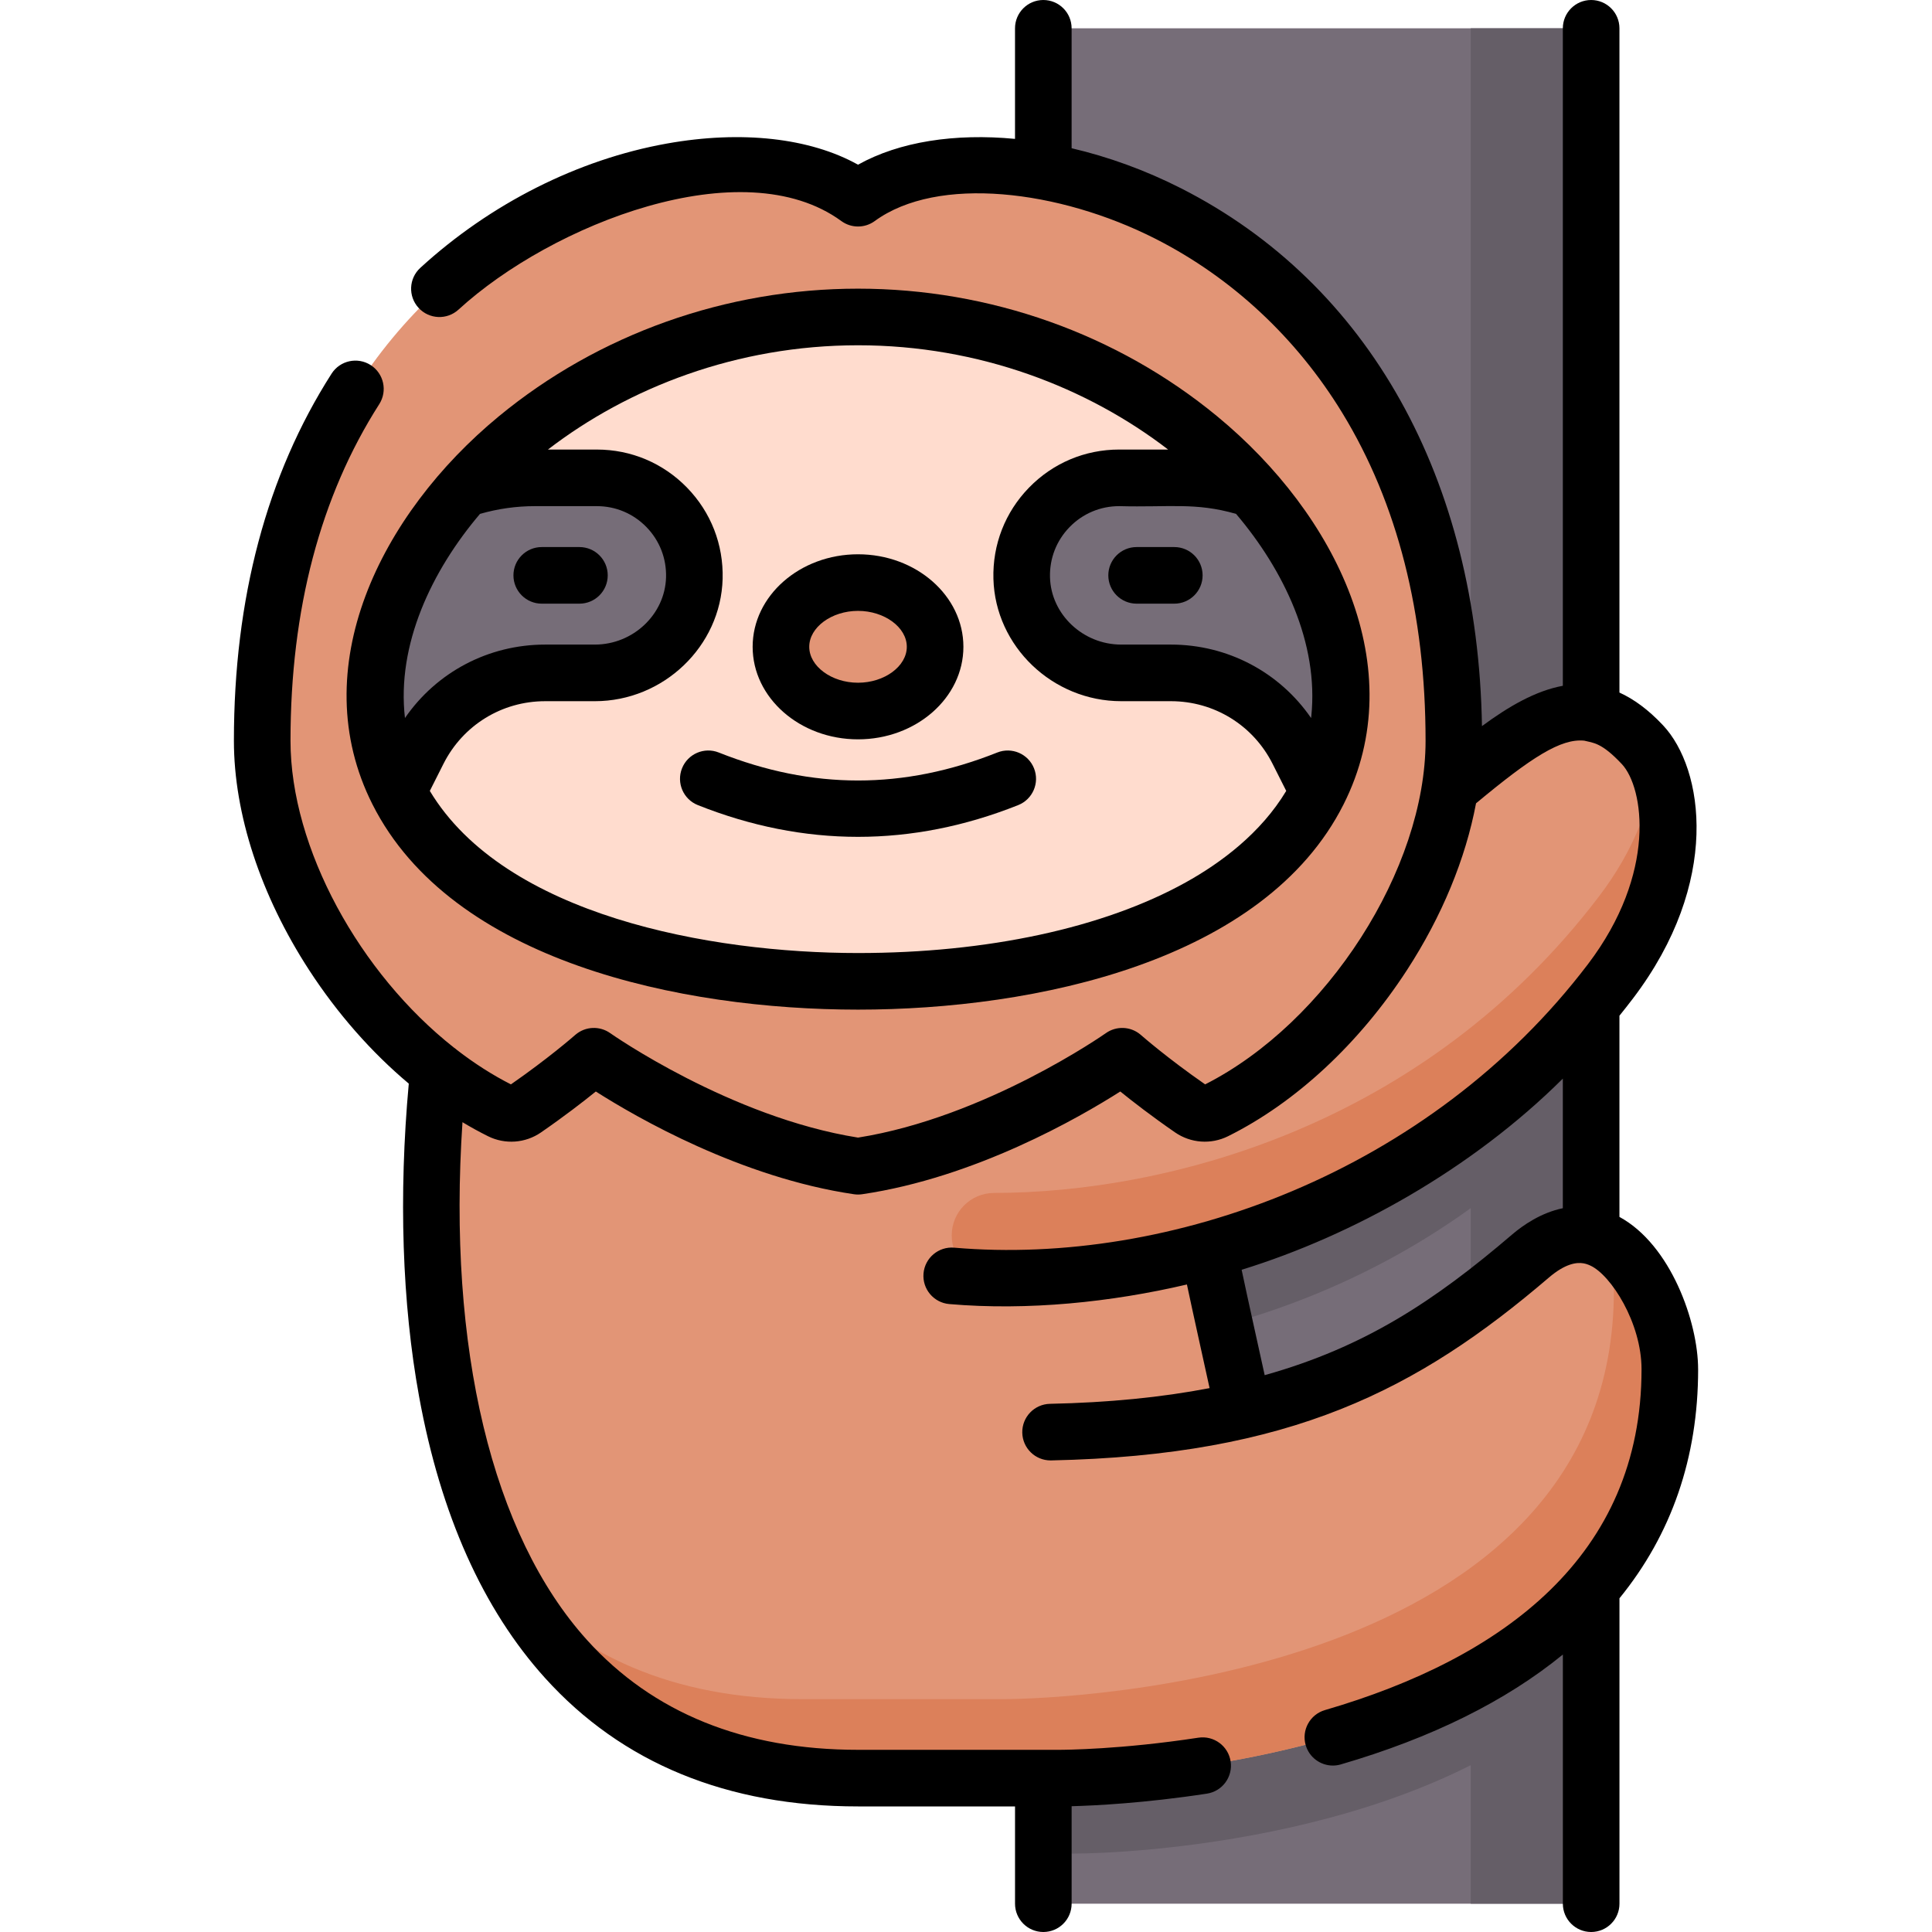 <svg id="Capa_1" enable-background="new 0 0 512 512" height="512" viewBox="0 0 512 512" width="512" xmlns="http://www.w3.org/2000/svg"><g><g><g><path d="m276.49 7.5h145.181v497h-145.181z" fill="#766d78"/><path d="m389.761 7.5h31.911v497h-31.911z" fill="#655e67"/><path d="m421.671 347.255c-3.715.23-7.762 1.927-12.086 5.625-20.402 17.449-41.827 32.739-76.158 40.761-2.709-13.34-6.219-27.587-9.088-42.414 32.975-9.023 68.441-27.246 97.332-60.037v-82.391c-21.137 1.283-45.469 39.134-99.875 66.621 2.953-14.979 8.599-29.982 18.205-44.723-10.71 0-35.133 0-63.511 0v260.52h8.097c12.862 0 94.972-3.197 137.084-46.099z" fill="#655e67"/><path d="m405.585 332.88c-20.402 17.449-41.827 32.739-76.158 40.761-2.709-13.34-6.219-27.587-9.088-42.414 36.535-9.997 76.129-31.281 106.449-71.166 20.778-27.333 16.903-53.722 8.481-62.704-27.465-29.29-47.829 22.877-117.474 58.063 2.953-14.979 8.599-29.982 18.205-44.723-33.831 0-204.471 0-204.471 0-27.482 79.926-38.278 260.52 95.858 260.52h53.2c17.423 0 161.928-5.848 161.928-108.334 0-15.867-14.882-48.861-36.93-30.003z" fill="#e29576"/><path d="m425.374 328.965c1.515 4.678 2.322 9.298 2.322 12.991 0 102.486-144.505 108.334-161.928 108.334s-53.2 0-53.2 0c-34.635 0-59.606-12.042-77.124-31.281 17.095 31.042 46.026 52.207 91.943 52.207h53.2c17.423 0 161.928-5.848 161.928-108.334 0-10.443-6.447-28.302-17.141-33.917z" fill="#dc805a"/><path d="m438.698 202.558c-1.177 10.447-5.52 22.599-14.909 34.949-46.466 61.124-114.709 78.572-160.343 78.636-6.212.009-11.234 5.05-11.234 11.262 0 6.158 4.937 11.17 11.094 11.271 45.596.744 115.941-16.077 163.482-78.616 17.645-23.21 17.509-45.734 11.91-57.502z" fill="#dc805a"/><path d="m227.388 52.527c-37.054-27.076-157.903 6.149-157.903 143.777 0 37.464 28.889 81.046 63.186 98.092 2.064 1.026 4.53.85 6.427-.46 10.972-7.571 18.222-13.972 18.279-14.021 0 0 33.497 23.765 70.011 29.149 36.514-5.384 70.012-29.149 70.012-29.149.011.009 7.273 6.426 18.278 14.021 1.897 1.309 4.363 1.486 6.427.46 34.297-17.046 63.186-60.628 63.186-98.092 0-137.628-120.849-170.853-157.903-143.777z" fill="#e29576"/><path d="m355.291 184.529c0 48.342-57.264 75.532-127.903 75.532s-127.903-27.189-127.903-75.532 57.264-100.531 127.903-100.531 127.903 52.189 127.903 100.531z" fill="#ffdcce"/><ellipse cx="227.388" cy="171.411" fill="#e29576" rx="20.426" ry="17.022"/><g fill="#766d78"><path d="m331.875 129.666c-5.933-1.958-12.268-3.033-18.858-3.033h-16.418c-14.515 0-26.234 11.965-25.834 26.57.386 14.077 12.29 25.118 26.372 25.118h13.169c14.225 0 27.237 8.014 33.639 20.718l5.419 10.754c3.847-7.628 5.928-16.061 5.928-25.264-.001-18.805-8.669-38.192-23.417-54.863z"/><path d="m122.901 129.666c5.933-1.958 12.268-3.033 18.858-3.033h16.418c14.515 0 26.234 11.965 25.834 26.57-.386 14.077-12.29 25.118-26.372 25.118h-13.169c-14.225 0-27.237 8.014-33.639 20.718l-5.419 10.754c-3.847-7.628-5.928-16.061-5.928-25.264.001-18.805 8.669-38.192 23.417-54.863z"/></g></g></g><g><path d="m450.018 362.88c0-12.501-7.236-32.987-20.85-40.389v-53.316c1.207-1.499 2.406-3.017 3.591-4.576 23.422-30.807 18.767-60.865 7.979-72.369-3.887-4.146-7.743-6.959-11.57-8.696v-176.034c0-4.142-3.357-7.5-7.5-7.5s-7.5 3.358-7.5 7.5v174.241c-7.242 1.331-14.382 5.482-21.432 10.685-1.1-65.454-30.014-117.27-79.746-142.524-9.493-4.821-19.329-8.365-29.002-10.62v-31.782c0-4.142-3.357-7.5-7.5-7.5s-7.5 3.358-7.5 7.5v29.306c-15.934-1.522-30.632.723-41.604 6.839-12.749-7.096-30.854-9.147-50.669-5.6-23.545 4.215-46.748 15.914-65.333 32.941-3.055 2.798-3.262 7.542-.464 10.596s7.542 3.262 10.597.463c24.744-22.67 75.309-42.563 101.446-23.463 2.635 1.926 6.215 1.926 8.85 0 16.667-12.178 48.855-8.27 74.388 4.694 20.229 10.272 37.346 26.221 49.502 46.121 14.656 23.994 22.088 53.233 22.088 86.907 0 33.997-26.148 74.69-58.415 91.07-10.023-6.963-16.732-12.836-17.018-13.087-.066-.058-.141-.121-.209-.177-2.608-2.135-6.329-2.264-9.085-.315-.318.225-31.858 22.323-65.676 27.682-33.818-5.359-65.357-27.457-65.672-27.679-2.792-1.981-6.574-1.82-9.188.395-.03.025-.081.069-.111.096-.729.638-7.296 6.333-17.017 13.084-4.907-2.491-9.669-5.551-14.222-9.057-.272-.245-.559-.473-.866-.676-24.949-19.644-43.327-52.839-43.327-81.336 0-34.782 7.913-64.792 23.519-89.196 2.231-3.49 1.212-8.127-2.277-10.359-3.49-2.231-8.129-1.212-10.359 2.278-17.174 26.856-25.882 59.585-25.882 97.277 0 19.413 7.083 41.001 19.943 60.79 7.538 11.599 16.561 21.816 26.4 30.077-2.703 29.631-1.773 58.222 2.732 82.92 5.706 31.291 16.933 56.384 33.367 74.581 20.404 22.593 48.317 34.049 82.963 34.049h41.6v25.78c0 4.142 3.357 7.5 7.5 7.5s7.5-3.358 7.5-7.5v-25.834c6.05-.161 19.314-.802 35.854-3.333 4.095-.626 6.906-4.453 6.28-8.548-.627-4.096-4.466-6.905-8.548-6.279-20.421 3.124-35.352 3.214-36.986 3.214h-53.2c-30.224 0-54.391-9.792-71.831-29.103-25.199-27.903-37.009-77.458-33.002-137.226 2.237 1.344 4.497 2.588 6.776 3.721 4.507 2.24 9.883 1.855 14.024-1.003 6.18-4.264 11.188-8.144 14.535-10.851 10.87 6.919 38.416 22.804 68.402 27.226.362.053.729.08 1.094.08s.731-.027 1.094-.08c29.985-4.421 57.532-20.307 68.402-27.227 3.333 2.696 8.359 6.59 14.535 10.852 4.142 2.857 9.514 3.243 14.023 1.002 17.905-8.899 34.74-24.531 47.405-44.018 9.291-14.296 15.547-29.53 18.314-44.207 14.724-12.236 22.502-17.235 28.688-16.599 2.368.592 4.572.468 9.949 6.201 5.846 6.235 9.369 28.898-8.979 53.032-41.943 55.181-110.831 80.053-167.965 75.126-4.115-.354-7.762 2.701-8.117 6.828s2.701 7.761 6.828 8.117c20.825 1.796 42.95-.498 62.978-5.19 1.196 5.731 5.259 24.01 6.006 27.465-12.776 2.459-26.791 3.837-42.298 4.163-4.141.087-7.428 3.515-7.34 7.656.086 4.088 3.426 7.342 7.495 7.342.053 0 .107 0 .161-.001 63.454-1.336 97.074-18.668 131.887-48.447 4.363-3.732 7.351-4.101 9.205-3.78.213.059.429.111.65.151.487.141.874.314 1.153.443 5.459 2.515 13.558 15.164 13.558 27.486 0 49.407-36.647 76.544-83.897 90.31-3.977 1.159-6.262 5.322-5.103 9.298.954 3.277 3.948 5.404 7.197 5.404.694 0 1.4-.097 2.101-.301 24.122-7.028 43.795-16.82 58.853-29.122v66.031c0 4.142 3.357 7.5 7.5 7.5s7.5-3.358 7.5-7.5v-80.936c13.772-16.895 20.848-37.25 20.848-60.684zm-49.316-35.699c-20.549 17.578-39.01 29.81-65.481 37.232-.022.006-.045.012-.067.018-.738-3.406-4.879-21.996-6.107-27.926 29.476-9.105 60.963-26.647 85.121-50.661v34.345c-5.763 1.196-10.501 4.457-13.466 6.992z"/><path d="m190.483 199.425c-3.848-1.534-8.21.344-9.742 4.193-1.532 3.848.345 8.21 4.193 9.742 14.085 5.608 28.269 8.413 42.451 8.413 14.184 0 28.367-2.804 42.451-8.413 3.849-1.532 5.726-5.894 4.193-9.742-1.532-3.849-5.895-5.724-9.742-4.193-24.83 9.887-48.971 9.887-73.804 0z"/><path d="m227.386 195.932c15.398 0 27.926-11 27.926-24.521s-12.527-24.521-27.926-24.521-27.927 11-27.927 24.521 12.528 24.521 27.927 24.521zm0-34.043c7.007 0 12.926 4.36 12.926 9.521s-5.919 9.521-12.926 9.521-12.927-4.36-12.927-9.521 5.92-9.521 12.927-9.521z"/><path d="m311.203 144.977h-9.988c-4.143 0-7.5 3.358-7.5 7.5s3.357 7.5 7.5 7.5h9.988c4.143 0 7.5-3.358 7.5-7.5s-3.357-7.5-7.5-7.5z"/><path d="m143.567 159.977h9.988c4.143 0 7.5-3.358 7.5-7.5s-3.357-7.5-7.5-7.5h-9.988c-4.143 0-7.5 3.358-7.5 7.5s3.358 7.5 7.5 7.5z"/><path d="m98.714 213.171c21.012 41.67 81.799 54.39 128.672 54.39 47.034 0 107.711-12.794 128.672-54.391 18.17-36.03-1.925-76.812-33.459-102.82-26.467-21.83-60.281-33.852-95.213-33.852-34.933 0-68.746 12.022-95.214 33.851-31.414 25.91-51.637 66.784-33.458 102.822zm28.487-76.985c4.735-1.362 9.621-2.053 14.554-2.053h16.418c4.995 0 9.665 1.972 13.149 5.553 3.482 3.58 5.324 8.307 5.188 13.312-.27 9.828-8.736 17.823-18.874 17.823h-13.169c-15.051 0-28.789 7.323-37.149 19.463-2.236-19.48 7.089-39.038 19.883-54.098zm183.102 34.635h-13.168c-10.139 0-18.605-7.996-18.875-17.824-.137-5.005 1.705-9.732 5.188-13.312 3.484-3.581 8.154-5.553 13.149-5.553 13.312.35 20.201-1.046 30.973 2.053 12.626 14.862 21.959 34.245 19.934 53.649-.016.151-.034.3-.051.449-8.361-12.139-22.1-19.462-37.15-19.462zm-.744-51.688h-12.962c-9.08 0-17.567 3.584-23.9 10.093-6.33 6.506-9.68 15.095-9.431 24.183.489 17.873 15.684 32.413 33.869 32.413h13.168c11.461 0 21.784 6.358 26.941 16.593l3.619 7.182c-6.719 11.176-17.25 19.041-26.675 24.27-21.733 12.056-52.561 18.696-86.803 18.696-39.188 0-93.613-9.921-113.478-42.964l3.619-7.183c5.157-10.234 15.48-16.592 26.941-16.593h13.169c18.186 0 33.379-14.54 33.868-32.412.249-9.088-3.101-17.676-9.431-24.183-6.333-6.509-14.82-10.093-23.9-10.093h-12.962c21.323-16.398 50.037-27.635 82.174-27.635 32.137-.002 60.851 11.235 82.174 27.633z"/></g></g></svg>